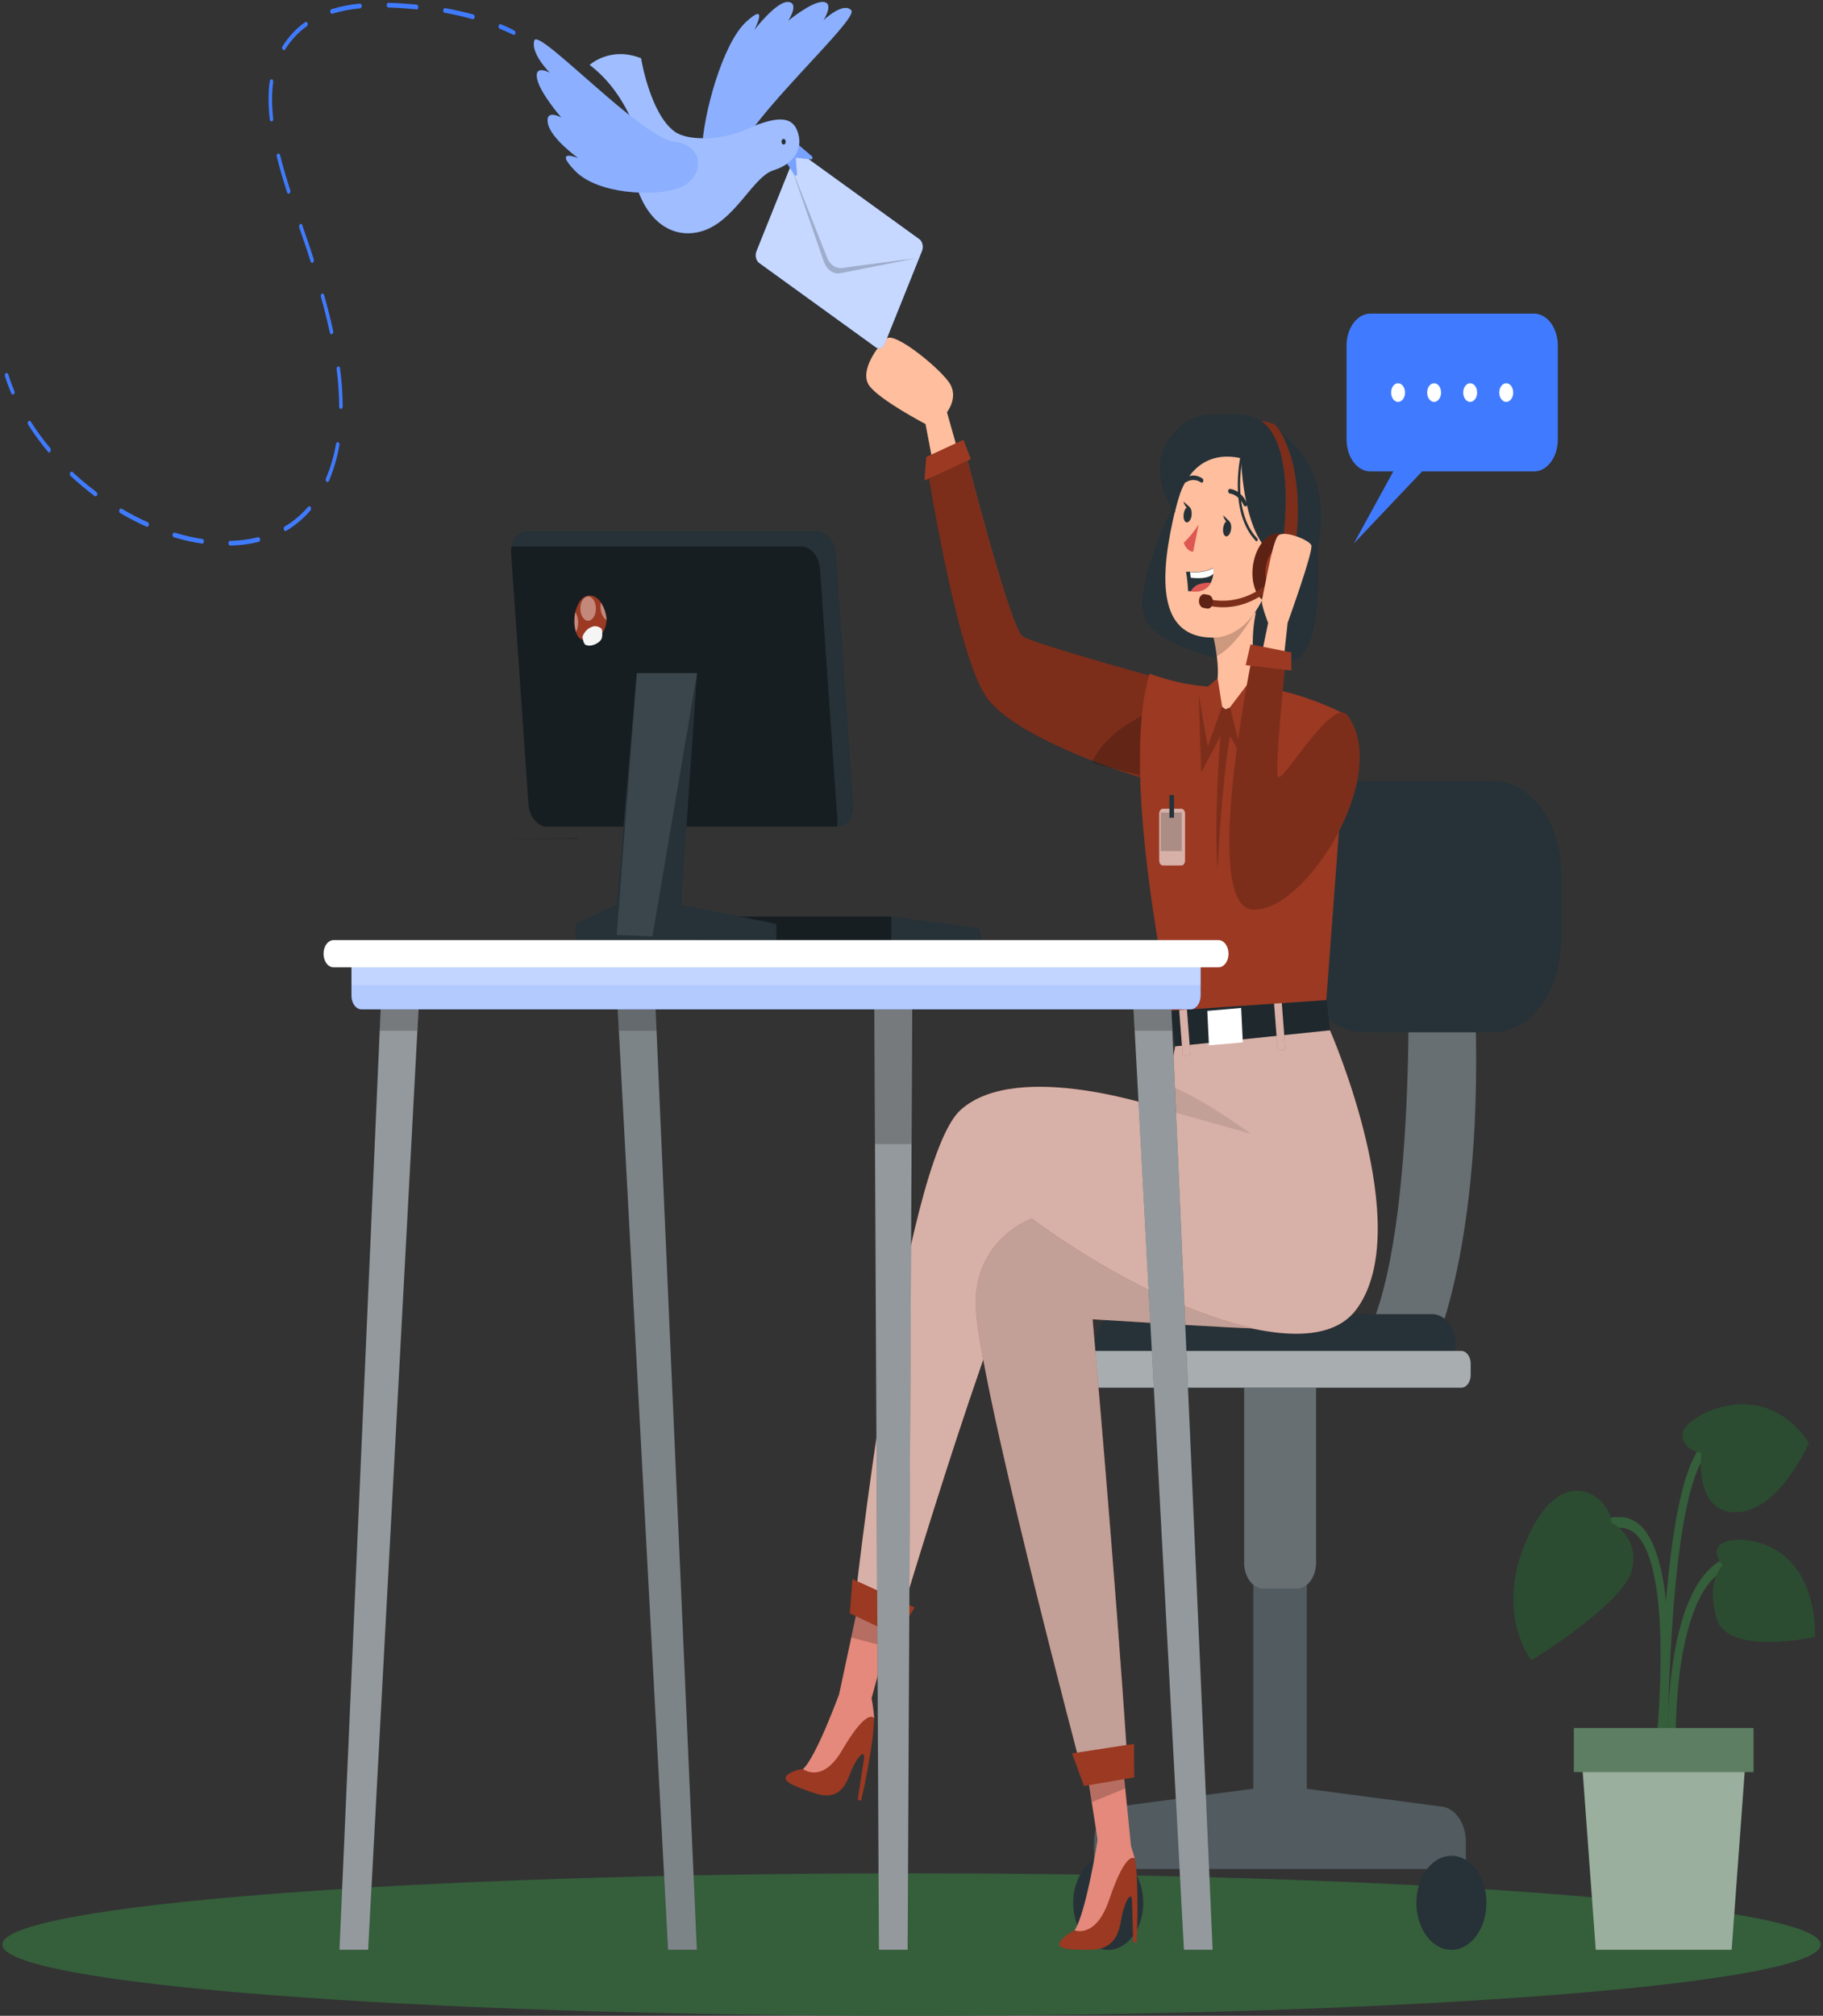 <svg width="692" height="765" viewBox="0 0 692 765" fill="none" xmlns="http://www.w3.org/2000/svg">
<rect x="0" y="0" width="692" height="765" fill="#333333" stroke="none"/>
<path d="M346 765C536.607 765 691.124 752.893 691.124 737.958C691.124 723.023 536.607 710.916 346 710.916C155.393 710.916 0.876 723.023 0.876 737.958C0.876 752.893 155.393 765 346 765Z" fill="#355E3B"/>
<path d="M631.601 662.66C631.868 660.271 638.098 602.532 625.62 582.609C624.378 580.51 622.805 578.806 621.014 577.62C619.223 576.435 617.258 575.797 615.261 575.753C590.056 574.965 586.62 602.031 586.585 602.389L589.557 603.01C589.664 602.031 592.655 579.121 615.189 579.79C616.759 579.82 618.305 580.32 619.712 581.254C621.119 582.188 622.353 583.533 623.324 585.189C634.93 603.751 628.664 661.466 628.664 662.063L631.601 662.66Z" fill="#355E3B"/>
<path d="M633.114 660.033L636.122 659.889C636.122 659.364 635.125 606.737 654.438 595.867C673.378 585.237 681.904 607.119 682.242 608.051L684.93 606.235C684.841 605.972 674.837 579.957 653.281 592.165C632.064 604.085 633.061 657.739 633.114 660.033Z" fill="#355E3B"/>
<path d="M633.025 664.165C633.025 663.329 633.221 580.101 645.307 555.758C656.913 532.371 675.567 543.384 676.439 543.814L677.667 540.135C677.454 540.015 655.845 527.211 642.797 553.465C630.213 578.811 630.035 660.63 630.035 664.118L633.025 664.165Z" fill="#355E3B"/>
<path d="M611.647 577.76C611.647 577.76 622.648 583.206 619.372 596.035C616.097 608.863 581.334 630.028 581.334 630.028C581.334 630.028 566.756 612.112 580.141 582.968C593.527 553.823 611.345 568.563 611.647 577.76Z" fill="#355E3B"/>
<path d="M645.841 551.363C645.841 551.363 638.045 550.24 638.721 543.862C639.397 537.483 669.088 521.048 686.621 547.612C686.621 547.612 675.389 573.508 659.155 573.89C642.922 574.272 645.841 551.363 645.841 551.363Z" fill="#355E3B"/>
<path d="M653.94 594.052C653.94 594.052 648.6 588.223 654.367 585.38C660.134 582.538 688.721 583.326 689.006 621.213C689.006 621.213 655.773 628.643 651.626 614.19C647.479 599.737 653.94 594.052 653.94 594.052Z" fill="#355E3B"/>
<path opacity="0.2" d="M611.647 577.76C611.647 577.76 622.648 583.206 619.372 596.035C616.097 608.863 581.334 630.028 581.334 630.028C581.334 630.028 566.756 612.112 580.141 582.968C593.527 553.823 611.345 568.563 611.647 577.76Z" fill="#070707"/>
<path opacity="0.2" d="M645.841 551.363C645.841 551.363 638.045 550.24 638.721 543.862C639.397 537.483 669.088 521.048 686.621 547.612C686.621 547.612 675.389 573.508 659.155 573.89C642.922 574.272 645.841 551.363 645.841 551.363Z" fill="#070707"/>
<path opacity="0.2" d="M653.94 594.052C653.94 594.052 648.6 588.223 654.367 585.38C660.134 582.538 688.721 583.326 689.006 621.213C689.006 621.213 655.773 628.643 651.626 614.19C647.479 599.737 653.94 594.052 653.94 594.052Z" fill="#070707"/>
<path d="M605.738 739.941H657.322L662.876 664.166H600.184L605.738 739.941Z" fill="#355E3B"/>
<path opacity="0.5" d="M605.738 739.941H657.322L662.876 664.166H600.184L605.738 739.941Z" fill="white"/>
<path d="M597.425 672.503H665.635V655.781H597.425V672.503Z" fill="#355E3B"/>
<path opacity="0.2" d="M597.425 672.503H665.635V655.781H597.425V672.503Z" fill="white"/>
<path d="M547.354 685.617L496.072 678.857V582.107H475.744V678.809L424.32 685.617C421.854 685.943 419.566 687.488 417.902 689.952C416.237 692.416 415.315 695.622 415.313 698.947V709.291H556.432V698.947C556.433 695.605 555.502 692.384 553.821 689.917C552.141 687.449 549.834 685.916 547.354 685.617Z" fill="#263238"/>
<path opacity="0.2" d="M547.354 685.617L496.072 678.857V582.107H475.744V678.809L424.32 685.617C421.854 685.943 419.566 687.488 417.902 689.952C416.237 692.416 415.315 695.622 415.313 698.947V709.291H556.432V698.947C556.433 695.605 555.502 692.384 553.821 689.917C552.141 687.449 549.834 685.916 547.354 685.617Z" fill="white"/>
<path d="M420.671 739.965C428.015 739.965 433.968 731.975 433.968 722.12C433.968 712.264 428.015 704.275 420.671 704.275C413.327 704.275 407.374 712.264 407.374 722.12C407.374 731.975 413.327 739.965 420.671 739.965Z" fill="#263238"/>
<path d="M550.949 739.965C558.293 739.965 564.246 731.975 564.246 722.12C564.246 712.264 558.293 704.275 550.949 704.275C543.606 704.275 537.653 712.264 537.653 722.12C537.653 731.975 543.606 739.965 550.949 739.965Z" fill="#263238"/>
<path d="M472.255 516.748H499.578V593.025C499.578 595.642 498.804 598.151 497.425 600.001C496.047 601.851 494.177 602.891 492.227 602.891H479.607C477.657 602.891 475.787 601.851 474.409 600.001C473.03 598.151 472.255 595.642 472.255 593.025V516.748Z" fill="#263238"/>
<path opacity="0.3" d="M472.255 516.748H499.578V593.025C499.578 595.642 498.804 598.151 497.425 600.001C496.047 601.851 494.177 602.891 492.227 602.891H479.607C477.657 602.891 475.787 601.851 474.409 600.001C473.03 598.151 472.255 595.642 472.255 593.025V516.748Z" fill="white"/>
<path d="M534.502 365.556C534.502 365.556 538.382 494.555 511.611 516.748H542.174C542.174 516.748 565.848 472.817 559.155 365.556H534.502Z" fill="#263238"/>
<path opacity="0.3" d="M534.502 365.556C534.502 365.556 538.382 494.555 511.611 516.748H542.174C542.174 516.748 565.848 472.817 559.155 365.556H534.502Z" fill="white"/>
<path d="M552.569 526.638H415.651V510.656C415.651 507.488 416.589 504.45 418.258 502.21C419.927 499.97 422.191 498.712 424.551 498.712H543.669C546.029 498.712 548.293 499.97 549.962 502.21C551.631 504.45 552.569 507.488 552.569 510.656V526.638Z" fill="#263238"/>
<path d="M413.515 526.638H554.687C556.663 526.638 558.265 524.488 558.265 521.836V517.488C558.265 514.836 556.663 512.687 554.687 512.687H413.515C411.539 512.687 409.938 514.836 409.938 517.488V521.836C409.938 524.488 411.539 526.638 413.515 526.638Z" fill="#263238"/>
<path opacity="0.6" d="M413.515 526.638H554.687C556.663 526.638 558.265 524.488 558.265 521.836V517.488C558.265 514.836 556.663 512.687 554.687 512.687H413.515C411.539 512.687 409.938 514.836 409.938 517.488V521.836C409.938 524.488 411.539 526.638 413.515 526.638Z" fill="white"/>
<path d="M566.649 296.398H517.699C503.366 296.398 491.746 311.992 491.746 331.228V356.932C491.746 376.168 503.366 391.762 517.699 391.762H566.649C580.982 391.762 592.601 376.168 592.601 356.932V331.228C592.601 311.992 580.982 296.398 566.649 296.398Z" fill="#263238"/>
<path d="M369.229 191.001L359.457 156.434C359.457 156.434 363.657 151.226 360.774 145.946C357.89 140.667 339.877 125.832 336.601 128.436C333.326 131.04 326.01 140.882 329.962 146.353C333.914 151.823 351.322 160.925 351.322 160.925L359.973 206.313L369.229 191.001Z" fill="#FFBE9D"/>
<path d="M437.456 256.719C437.456 256.719 392.956 244.464 388.204 241.525C383.451 238.587 365.58 168.282 365.58 168.282L351.856 176.882C351.856 176.882 362.892 247.45 374.177 264.22C385.462 280.99 433.629 295.275 433.629 295.275L437.456 256.719Z" fill="#9B3922"/>
<path opacity="0.2" d="M433.522 295.203L432.704 294.941C430.283 294.2 422.682 291.811 413.658 288.252C399.008 282.542 380.532 273.919 374.088 264.244C362.821 247.522 351.767 176.882 351.767 176.882L365.473 168.282C365.473 168.282 383.362 238.611 388.204 241.525C393.045 244.44 437.456 256.719 437.456 256.719L433.522 295.203Z" fill="black"/>
<path d="M365.704 166.897L368.535 174.231L350.913 182.377L351.589 173.419L365.704 166.897Z" fill="#9B3922"/>
<path opacity="0.2" d="M433.861 294.224C431.404 293.746 423.697 292.146 414.477 289.446C419.728 277.263 435.107 271.004 435.107 271.004L433.861 294.224Z" fill="black"/>
<path d="M500.112 208.033C500.112 208.033 502.729 241.072 493.615 249.194C484.502 257.316 439.628 247.808 434.537 234.502C429.446 221.196 448.599 185.124 448.599 185.124L500.112 208.033Z" fill="#263238"/>
<path d="M318.57 642.761L330.282 646.559L336.21 624.868L341.585 605.136L328.253 597.516L323.127 621.452L318.57 642.761Z" fill="#E4897B"/>
<path opacity="0.2" d="M323.127 621.452L336.21 624.868L341.586 605.136L328.253 597.516L323.127 621.452Z" fill="black"/>
<path d="M324.302 610.01L340.535 618.108C340.535 618.108 383.843 472.792 392.743 472.386C401.643 471.98 492.262 527.784 514.975 496.777C537.688 465.769 504.847 390.997 504.847 390.997C504.847 390.997 450.219 380.534 446.107 397.089C445.095 401.969 444.322 406.932 443.793 411.948C443.17 417.012 442.743 421.264 442.743 421.264C441.052 420.691 386.21 401.7 364.601 421.264C342.618 441.164 324.302 610.01 324.302 610.01Z" fill="#9B3922"/>
<path opacity="0.6" d="M324.302 610.01L340.535 618.108C340.535 618.108 383.843 472.792 392.743 472.386C401.643 471.98 492.262 527.784 514.975 496.777C537.688 465.769 504.847 390.997 504.847 390.997C504.847 390.997 450.219 380.534 446.107 397.089C445.095 401.969 444.322 406.932 443.793 411.948C443.17 417.012 442.743 421.264 442.743 421.264C441.052 420.691 386.21 401.7 364.601 421.264C342.618 441.164 324.302 610.01 324.302 610.01Z" fill="white"/>
<path d="M417.68 704.752L429.339 700.763L427.097 678.284L425.014 657.691L410.596 659.435L414.334 683.443L417.68 704.752Z" fill="#E4897B"/>
<path opacity="0.2" d="M414.423 683.922L427.168 678.714L425.05 657.907L410.614 659.555L414.423 683.922Z" fill="black"/>
<path d="M347.246 610.034L323.59 599.26L322.575 612.255L340.517 620.76L347.246 610.034Z" fill="#9B3922"/>
<path d="M475.744 504.135C475.744 504.135 472.042 504.254 414.743 500.671C414.743 500.671 423.305 596.799 427.987 668.776L410.845 672.694C410.845 672.694 369.905 518.587 370.35 494.101C370.795 469.615 391.71 462.449 391.71 462.449C391.71 462.449 432.526 494.101 475.744 504.135Z" fill="#9B3922"/>
<path opacity="0.6" d="M475.744 504.135C475.744 504.135 472.042 504.254 414.743 500.671C414.743 500.671 423.305 596.799 427.987 668.776L410.845 672.694C410.845 672.694 369.905 518.587 370.35 494.101C370.795 469.615 391.71 462.449 391.71 462.449C391.71 462.449 432.526 494.101 475.744 504.135Z" fill="white"/>
<path opacity="0.1" d="M475.744 504.135C475.744 504.135 472.042 504.254 414.743 500.671C414.743 500.671 423.305 596.799 427.987 668.776L410.845 672.694C410.845 672.694 369.905 518.587 370.35 494.101C370.795 469.615 391.71 462.449 391.71 462.449C391.71 462.449 432.526 494.101 475.744 504.135Z" fill="black"/>
<path d="M430.479 661.8L406.929 665.408L411.486 677.782L430.55 674.509L430.479 661.8Z" fill="#9B3922"/>
<path opacity="0.1" d="M442.743 421.265L474.694 430.199C474.694 430.199 457.036 417.108 443.793 411.948C443.17 417.012 442.743 421.265 442.743 421.265Z" fill="black"/>
<path d="M503.53 379.603L504.847 390.998L446.107 397.089L444.558 383.592L503.53 379.603Z" fill="#263238"/>
<path opacity="0.2" d="M503.53 379.603L504.847 390.998L446.107 397.089L444.558 383.592L503.53 379.603Z" fill="black"/>
<path d="M485.003 398.694L487.907 398.293L486.387 378.451L483.483 378.851L485.003 398.694Z" fill="#9B3922"/>
<path d="M458.908 396.712L471.768 395.602L471.141 382.514L458.28 383.624L458.908 396.712Z" fill="white"/>
<path d="M448.963 400.779L451.867 400.378L450.347 380.536L447.443 380.936L448.963 400.779Z" fill="#9B3922"/>
<path opacity="0.6" d="M485.003 398.694L487.907 398.293L486.387 378.451L483.483 378.851L485.003 398.694Z" fill="white"/>
<path opacity="0.6" d="M448.963 400.779L451.867 400.378L450.347 380.536L447.443 380.936L448.963 400.779Z" fill="white"/>
<path d="M436.388 255.644C447.39 259.723 458.809 261.408 470.208 260.636C489.076 259.346 511.54 271.554 511.54 271.554L503.459 379.531L444.47 383.52C444.47 383.52 424.729 293.436 436.388 255.644Z" fill="#9B3922"/>
<path d="M445.876 194.656C445.876 194.656 449.187 142.244 481.832 161.211C522.772 185.1 490.233 248.979 470.208 235.888C450.183 222.797 445.876 194.656 445.876 194.656Z" fill="#263238"/>
<path opacity="0.2" d="M455.025 263.575L455.968 293.197L463.284 279.27C463.284 279.27 460.668 312.021 462.198 329.866C462.198 329.866 463.604 297.879 466.915 279.27L474.694 293.197L485.855 263.766C485.855 263.766 467.788 255.047 455.025 263.575Z" fill="black"/>
<path d="M465.135 269.165L482.028 262.763C471.615 253.207 476.866 231.707 476.866 231.707L460.134 239.59C460.903 242.712 461.498 245.906 461.914 249.146C463.694 263.145 458.959 264.268 458.959 264.268L465.135 269.165Z" fill="#FFBE9D"/>
<path opacity="0.2" d="M460.134 239.471C460.903 242.592 461.498 245.786 461.914 249.027C469.924 244.703 476.848 231.54 476.848 231.54L460.134 239.471Z" fill="black"/>
<path d="M471.063 172.296C456.235 167.9 449.703 177.074 445.253 197.284C439.681 222.486 440.909 241.932 460.329 241.979C486.709 242.027 495.662 179.606 471.063 172.296Z" fill="#FFBE9D"/>
<path d="M455.007 199.027C453.338 201.645 451.437 203.979 449.347 205.979C449.645 206.935 450.137 207.762 450.765 208.365C451.394 208.968 452.136 209.325 452.907 209.395L455.007 199.027Z" fill="#DE5753"/>
<path d="M464.352 200.078C464.049 201.703 464.459 203.256 465.278 203.518C466.096 203.781 466.969 202.682 467.271 201.13C467.574 199.577 467.164 197.976 466.346 197.69C465.527 197.403 464.655 198.454 464.352 200.078Z" fill="#263238"/>
<path d="M466.666 197.809L464.299 195.563C464.299 195.563 465.064 198.979 466.666 197.809Z" fill="#263238"/>
<path d="M449.364 194.775C449.062 196.399 449.471 197.952 450.29 198.215C451.109 198.478 452.07 197.379 452.284 195.826C452.497 194.273 452.177 192.673 451.358 192.386C450.539 192.1 449.667 193.151 449.364 194.775Z" fill="#263238"/>
<path d="M451.678 192.506L449.24 190.332C449.24 190.332 450.076 193.652 451.678 192.506Z" fill="#263238"/>
<path d="M472.7 192.171C472.581 192.174 472.463 192.133 472.36 192.054C472.256 191.974 472.171 191.857 472.113 191.717C471.527 190.489 470.742 189.452 469.818 188.683C468.894 187.914 467.854 187.433 466.773 187.274C466.603 187.244 466.448 187.129 466.339 186.952C466.23 186.774 466.175 186.548 466.185 186.319C466.203 186.088 466.288 185.876 466.421 185.729C466.555 185.581 466.726 185.51 466.898 185.53C468.209 185.7 469.474 186.277 470.592 187.213C471.71 188.15 472.651 189.422 473.341 190.929C473.381 191.031 473.405 191.142 473.412 191.256C473.419 191.371 473.409 191.486 473.383 191.595C473.356 191.704 473.313 191.805 473.257 191.891C473.201 191.978 473.133 192.049 473.056 192.1C472.943 192.159 472.821 192.184 472.7 192.171Z" fill="#263238"/>
<path d="M456.128 183.165C456.008 183.162 455.89 183.113 455.79 183.022C454.915 182.458 453.957 182.166 452.987 182.166C452.016 182.166 451.058 182.458 450.183 183.022C450.106 183.064 450.024 183.085 449.94 183.084C449.857 183.083 449.775 183.06 449.699 183.015C449.622 182.97 449.554 182.906 449.496 182.825C449.439 182.744 449.394 182.649 449.364 182.544C449.333 182.439 449.317 182.327 449.317 182.213C449.318 182.1 449.335 181.988 449.368 181.883C449.401 181.779 449.45 181.684 449.51 181.605C449.57 181.526 449.642 181.463 449.72 181.421C450.784 180.757 451.946 180.429 453.119 180.462C454.292 180.495 455.443 180.889 456.484 181.613C456.556 181.673 456.618 181.752 456.667 181.846C456.715 181.939 456.75 182.044 456.768 182.155C456.786 182.266 456.788 182.381 456.773 182.493C456.758 182.605 456.726 182.711 456.68 182.807C456.617 182.922 456.533 183.015 456.437 183.078C456.341 183.14 456.235 183.17 456.128 183.165Z" fill="#263238"/>
<path d="M481.725 210.613C481.725 210.613 477.489 192.219 480.621 179.916C480.621 179.916 453.921 155.096 445.876 194.656C445.876 194.656 448.848 158.297 474.463 165.081C500.077 171.866 491.693 221.817 476.082 232.806C476.082 232.806 484.324 222.104 481.725 210.613Z" fill="#263238"/>
<path d="M478.61 214.221C479.131 211.961 480.299 210.07 481.857 208.964C483.415 207.858 485.237 207.626 486.922 208.32C491.408 210.351 491.497 223.657 479.589 223.298C477.862 223.131 477.293 220.718 478.61 214.221Z" fill="#E4897B"/>
<path d="M450.219 216.944C450.615 219.383 450.877 221.858 451.002 224.349H451.963C456.395 224.851 458.567 223.107 459.635 221.053C460.146 220.032 460.463 218.859 460.561 217.637C460.636 216.947 460.636 216.247 460.561 215.558C457.704 216.879 454.668 217.36 451.661 216.968C450.806 217.039 450.219 216.944 450.219 216.944Z" fill="#263238"/>
<path d="M451.732 217.087L451.999 219.261C456.164 219.715 459.119 219.261 460.561 217.756C460.636 217.067 460.636 216.367 460.561 215.678C457.726 216.985 454.716 217.465 451.732 217.087Z" fill="white"/>
<path d="M451.963 224.469C456.395 224.971 458.567 223.227 459.635 221.172C457.954 221.025 456.267 221.276 454.651 221.913C453.577 222.363 452.636 223.258 451.963 224.469Z" fill="#DE5753"/>
<path d="M471.116 173.896C471.116 173.896 471.686 208.368 487.136 212.525C502.587 216.681 485.712 168.187 485.712 168.187C485.712 168.187 462.75 148.073 447.442 162.263C432.134 176.452 445.911 194.656 445.911 194.656C445.911 194.656 449.098 169.047 471.116 173.896Z" fill="#263238"/>
<path d="M477.008 205.453C476.903 205.452 476.803 205.401 476.723 205.31C465.758 193.748 471.17 171.627 471.223 171.412C471.263 171.262 471.345 171.139 471.451 171.068C471.557 170.997 471.679 170.983 471.793 171.03C471.904 171.084 471.994 171.194 472.044 171.338C472.094 171.481 472.1 171.645 472.06 171.794C472.06 172.009 466.809 193.294 477.275 204.378C477.318 204.432 477.351 204.497 477.375 204.569C477.398 204.641 477.41 204.718 477.41 204.796C477.41 204.875 477.398 204.952 477.375 205.024C477.351 205.096 477.318 205.161 477.275 205.214C477.246 205.277 477.207 205.331 477.161 205.372C477.114 205.413 477.063 205.441 477.008 205.453Z" fill="#263238"/>
<path d="M491.604 219.595C489.646 226.619 484.608 230.56 480.354 228.434C476.1 226.308 474.249 218.879 476.207 211.856C478.165 204.832 483.202 200.891 487.456 203.041C491.711 205.191 493.562 212.596 491.604 219.595Z" fill="#9B3922"/>
<path opacity="0.4" d="M491.604 219.595C489.646 226.619 484.608 230.56 480.354 228.434C476.1 226.308 474.249 218.879 476.207 211.856C478.165 204.832 483.202 200.891 487.456 203.041C491.711 205.191 493.562 212.596 491.604 219.595Z" fill="black"/>
<path d="M486.62 208.105C486.62 208.105 493.01 169.716 478.681 159.659C480.313 159.945 481.93 160.368 483.523 160.925C485.303 161.641 496.819 177.217 491.034 211.712L486.62 208.105Z" fill="#9B3922"/>
<path opacity="0.2" d="M486.62 208.105C486.62 208.105 493.01 169.716 478.681 159.659C480.313 159.945 481.93 160.368 483.523 160.925C485.303 161.641 496.819 177.217 491.034 211.712L486.62 208.105Z" fill="black"/>
<path d="M459.92 230.083L458.852 229.868L459.137 227.479C466.998 229.101 475.03 226.816 481.725 221.053L482.775 222.964C476.043 228.951 467.928 231.478 459.92 230.083Z" fill="#9B3922"/>
<g opacity="0.2">
<path d="M459.92 230.083L458.852 229.868L459.137 227.479C466.998 229.101 475.03 226.816 481.725 221.053L482.775 222.964C476.043 228.951 467.928 231.478 459.92 230.083Z" fill="black"/>
</g>
<path d="M490.999 218.64C489.717 223.274 486.371 225.807 483.576 224.469C480.782 223.131 479.536 218.162 480.835 213.528C482.134 208.893 485.463 206.361 488.258 207.699C491.052 209.037 492.298 214.006 490.999 218.64Z" fill="#9B3922"/>
<path d="M458.247 230.943L456.805 230.68C456.553 230.636 456.31 230.525 456.091 230.355C455.871 230.184 455.679 229.957 455.525 229.686C455.371 229.415 455.258 229.106 455.194 228.776C455.13 228.446 455.114 228.103 455.15 227.766C455.18 227.426 455.261 227.097 455.387 226.8C455.513 226.502 455.683 226.241 455.885 226.032C456.087 225.823 456.318 225.67 456.565 225.582C456.811 225.494 457.068 225.473 457.321 225.52L458.745 225.783C459.253 225.878 459.712 226.237 460.025 226.781C460.338 227.326 460.479 228.014 460.418 228.697C460.347 229.379 460.08 229.995 459.674 230.415C459.268 230.835 458.756 231.024 458.247 230.943Z" fill="#9B3922"/>
<path opacity="0.4" d="M458.247 230.943L456.805 230.68C456.553 230.636 456.31 230.525 456.091 230.355C455.871 230.184 455.679 229.957 455.525 229.686C455.371 229.415 455.258 229.106 455.194 228.776C455.13 228.446 455.114 228.103 455.15 227.766C455.18 227.426 455.261 227.097 455.387 226.8C455.513 226.502 455.683 226.241 455.885 226.032C456.087 225.823 456.318 225.67 456.565 225.582C456.811 225.494 457.068 225.473 457.321 225.52L458.745 225.783C459.253 225.878 459.712 226.237 460.025 226.781C460.338 227.326 460.479 228.014 460.418 228.697C460.347 229.379 460.08 229.995 459.674 230.415C459.268 230.835 458.756 231.024 458.247 230.943Z" fill="black"/>
<path d="M477.488 254.473L466.915 268.4L471.152 285.505L485.855 263.766L477.488 254.473Z" fill="#9B3922"/>
<path d="M462.198 257.388L463.907 268.114L458.443 283.283L455.025 263.575L462.198 257.388Z" fill="#9B3922"/>
<path d="M475.228 266.561L481.369 236.389C481.369 236.389 478.396 228.888 479.037 227.312C479.678 225.735 482.882 205.477 485.16 203.28C487.439 201.082 496.819 204.832 497.763 206.887C498.706 208.941 488.774 236.389 488.774 236.389L485.214 269.093L475.228 266.561Z" fill="#FFBE9D"/>
<path d="M511.54 271.554C528.45 294.774 494.576 347.377 475.157 345.131C455.737 342.886 475.655 247.522 475.655 247.522L488.115 250.269C488.115 250.269 483.754 291.549 485.125 294.774C486.495 297.999 505.933 263.838 511.54 271.554Z" fill="#9B3922"/>
<path opacity="0.2" d="M511.54 271.554C528.45 294.774 494.576 347.377 475.157 345.131C455.737 342.886 475.655 247.522 475.655 247.522L488.115 250.269C488.115 250.269 483.754 291.549 485.125 294.774C486.495 297.999 505.933 263.838 511.54 271.554Z" fill="black"/>
<path d="M474.694 244.535L472.86 252.419L490.18 254.473V247.593L474.694 244.535Z" fill="#9B3922"/>
<path opacity="0.6" d="M448.439 306.909H441.426C440.649 306.909 440.02 307.754 440.02 308.796V326.57C440.02 327.612 440.649 328.457 441.426 328.457H448.439C449.216 328.457 449.845 327.612 449.845 326.57V308.796C449.845 307.754 449.216 306.909 448.439 306.909Z" fill="white"/>
<path opacity="0.2" d="M448.581 308.342H440.607V322.986H448.581V308.342Z" fill="black"/>
<path d="M445.662 301.725H443.9V310.349H445.662V301.725Z" fill="#263238"/>
<path d="M299.204 673.291C300.979 672.183 302.892 671.526 304.846 671.356C304.846 671.356 311.61 666.029 318.303 645.27H325.832C327.109 645.282 328.352 645.823 329.391 646.819C330.429 647.816 331.213 649.218 331.635 650.836C331.761 651.279 331.833 651.747 331.849 652.221C331.76 654.663 331.564 657.096 331.261 659.507C330.16 667.583 328.692 675.561 326.865 683.396L325.583 682.966L327.897 667.868C328.681 662.756 324.658 667.701 322.807 672.861C320.955 678.021 318.089 683.253 309.759 680.697C300.058 677.495 296.16 675.632 299.204 673.291Z" fill="#9B3922"/>
<path d="M319.674 639.847C319.674 639.847 310.258 666.268 304.846 671.356C304.846 671.356 312.109 677.161 319.674 664.189C329.446 647.467 331.849 652.126 331.849 652.126C331.644 649.24 331.245 646.386 330.656 643.597C329.197 638.246 319.674 639.847 319.674 639.847Z" fill="#E4897B"/>
<path d="M402.835 736.238C404.373 734.611 406.115 733.365 407.98 732.559C407.98 732.559 413.604 725.225 416.435 702.937L423.75 700.548C424.992 700.164 426.292 700.302 427.473 700.943C428.654 701.584 429.66 702.697 430.354 704.131C430.554 704.529 430.71 704.964 430.817 705.421C431.173 707.787 431.417 710.181 431.547 712.588C431.889 720.753 431.859 728.938 431.458 737.098H430.141L429.731 721.714C429.571 716.482 426.563 722.574 425.655 728.187C424.747 733.801 422.914 739.75 414.37 739.917C404.42 740.06 400.29 739.487 402.835 736.238Z" fill="#9B3922"/>
<path d="M416.808 697.228C416.808 697.228 412.341 725.894 407.908 732.559C407.908 732.559 415.99 735.904 421.045 720.925C427.595 701.576 430.746 705.35 430.746 705.35C430.042 702.612 429.154 699.965 428.094 697.443C425.78 692.665 416.808 697.228 416.808 697.228Z" fill="#E4897B"/>
<path d="M582.313 119.024H520.173C515.189 119.024 511.148 124.446 511.148 131.135V166.801C511.148 173.49 515.189 178.913 520.173 178.913H582.313C587.297 178.913 591.337 173.49 591.337 166.801V131.135C591.337 124.446 587.297 119.024 582.313 119.024Z" fill="#407BFF"/>
<path d="M532.633 172.081L513.907 206.242L544.114 174.374L532.633 172.081Z" fill="#407BFF"/>
<path d="M533.327 148.956C533.331 149.658 533.179 150.345 532.891 150.93C532.602 151.515 532.191 151.971 531.709 152.242C531.227 152.513 530.696 152.585 530.183 152.449C529.671 152.313 529.199 151.976 528.83 151.48C528.46 150.984 528.209 150.352 528.108 149.664C528.007 148.976 528.061 148.263 528.262 147.616C528.464 146.969 528.804 146.417 529.24 146.031C529.676 145.644 530.188 145.44 530.71 145.445C531.404 145.445 532.07 145.815 532.561 146.473C533.051 147.132 533.327 148.025 533.327 148.956Z" fill="white"/>
<path d="M547.015 148.956C547.019 149.658 546.867 150.345 546.579 150.93C546.291 151.515 545.879 151.971 545.397 152.242C544.915 152.513 544.384 152.585 543.871 152.449C543.359 152.313 542.888 151.976 542.518 151.48C542.149 150.984 541.897 150.352 541.796 149.664C541.695 148.976 541.749 148.263 541.951 147.616C542.152 146.969 542.493 146.417 542.928 146.031C543.364 145.644 543.876 145.44 544.399 145.445C545.093 145.445 545.758 145.815 546.249 146.473C546.74 147.132 547.015 148.025 547.015 148.956Z" fill="white"/>
<path d="M560.703 148.956C560.707 149.658 560.555 150.345 560.267 150.93C559.979 151.515 559.568 151.971 559.085 152.242C558.603 152.513 558.072 152.585 557.559 152.449C557.047 152.313 556.576 151.976 556.206 151.48C555.837 150.984 555.586 150.352 555.484 149.664C555.383 148.976 555.437 148.263 555.639 147.616C555.84 146.969 556.181 146.417 556.617 146.031C557.053 145.644 557.564 145.44 558.087 145.445C558.781 145.445 559.446 145.815 559.937 146.473C560.428 147.132 560.703 148.025 560.703 148.956Z" fill="white"/>
<path d="M574.392 148.956C574.395 149.658 574.243 150.345 573.955 150.93C573.667 151.515 573.256 151.971 572.774 152.242C572.292 152.513 571.76 152.585 571.248 152.449C570.735 152.313 570.264 151.976 569.895 151.48C569.525 150.984 569.274 150.352 569.173 149.664C569.072 148.976 569.125 148.263 569.327 147.616C569.528 146.969 569.869 146.417 570.305 146.031C570.741 145.644 571.253 145.44 571.775 145.445C572.469 145.445 573.135 145.815 573.625 146.473C574.116 147.132 574.392 148.025 574.392 148.956Z" fill="white"/>
<path d="M348.979 90.782L304.646 58.732C303.451 57.869 301.962 58.468 301.318 60.071L287.17 95.32C286.527 96.923 286.974 98.922 288.168 99.786L332.501 131.836C333.696 132.699 335.185 132.1 335.829 130.497L349.977 95.248C350.62 93.645 350.173 91.646 348.979 90.782Z" fill="#407BFF"/>
<path opacity="0.7" d="M348.979 90.782L304.646 58.732C303.451 57.869 301.962 58.468 301.318 60.071L287.17 95.32C286.527 96.923 286.974 98.922 288.168 99.786L332.501 131.836C333.696 132.699 335.185 132.1 335.829 130.497L349.977 95.248C350.62 93.645 350.173 91.646 348.979 90.782Z" fill="white"/>
<path opacity="0.2" d="M300.165 62.981L313.96 97.739C314.49 99.063 315.3 100.147 316.288 100.853C317.277 101.558 318.399 101.855 319.514 101.705L348.367 97.882L318.997 103.687C317.714 103.942 316.403 103.633 315.261 102.807C314.119 101.98 313.207 100.68 312.661 99.101L300.165 62.981Z" fill="black"/>
<path d="M266.505 56.555C266.986 43.273 274.319 16.493 283.237 8.299C292.155 0.106 286.281 11.453 286.281 11.453C286.281 11.453 294.736 0.416 299.186 0.751C303.636 1.085 299.186 7.917 299.186 7.917C299.186 7.917 308.353 0.345 312.572 0.751C316.79 1.157 312.572 7.702 312.572 7.702C312.572 7.702 320.083 0.536 323.127 3.904C326.171 7.272 284.163 44.515 279.481 59.66C274.8 74.806 266.025 69.956 266.505 56.555Z" fill="#407BFF"/>
<path opacity="0.4" d="M266.505 56.555C266.986 43.273 274.319 16.493 283.237 8.299C292.155 0.106 286.281 11.453 286.281 11.453C286.281 11.453 294.736 0.416 299.186 0.751C303.636 1.085 299.186 7.917 299.186 7.917C299.186 7.917 308.353 0.345 312.572 0.751C316.79 1.157 312.572 7.702 312.572 7.702C312.572 7.702 320.083 0.536 323.127 3.904C326.171 7.272 284.163 44.515 279.481 59.66C274.8 74.806 266.025 69.956 266.505 56.555Z" fill="white"/>
<path d="M302.604 54.548L308.211 59.326C308.299 59.4 308.367 59.511 308.402 59.642C308.437 59.774 308.439 59.918 308.406 60.05C308.373 60.183 308.308 60.297 308.221 60.373C308.133 60.45 308.03 60.485 307.926 60.472L302.034 59.851L302.532 65.919C302.547 66.062 302.527 66.208 302.474 66.334C302.422 66.46 302.341 66.56 302.243 66.62C302.145 66.679 302.035 66.694 301.93 66.662C301.825 66.63 301.73 66.554 301.66 66.445L298.26 61.333L302.604 54.548Z" fill="#407BFF"/>
<path opacity="0.3" d="M302.604 54.548L308.211 59.326C308.299 59.4 308.367 59.511 308.402 59.642C308.437 59.774 308.439 59.918 308.406 60.05C308.373 60.183 308.308 60.297 308.221 60.373C308.133 60.45 308.03 60.485 307.926 60.472L302.034 59.851L302.532 65.919C302.547 66.062 302.527 66.208 302.474 66.334C302.422 66.46 302.341 66.56 302.243 66.62C302.145 66.679 302.035 66.694 301.93 66.662C301.825 66.63 301.73 66.554 301.66 66.445L298.26 61.333L302.604 54.548Z" fill="white"/>
<path d="M223.839 24.639C223.839 24.639 231.599 17.473 243.33 22.107C243.33 22.107 246.694 42.914 255.932 49.842C261.005 53.64 273.412 53.306 283.237 49.054C294.896 43.989 300.592 43.989 302.71 49.842C304.829 55.695 302.479 61.786 293.561 64.629C284.643 67.472 277.541 88.255 261.397 88.518C245.252 88.781 236.672 67.018 240.749 47.907C236.889 38.137 231.02 30.061 223.839 24.639Z" fill="#407BFF"/>
<path opacity="0.5" d="M223.839 24.639C223.839 24.639 231.599 17.473 243.33 22.107C243.33 22.107 246.694 42.914 255.932 49.842C261.005 53.64 273.412 53.306 283.237 49.054C294.896 43.989 300.592 43.989 302.71 49.842C304.829 55.695 302.479 61.786 293.561 64.629C284.643 67.472 277.541 88.255 261.397 88.518C245.252 88.781 236.672 67.018 240.749 47.907C236.889 38.137 231.02 30.061 223.839 24.639Z" fill="white"/>
<path d="M298.26 53.784C298.26 53.996 298.213 54.204 298.125 54.381C298.037 54.558 297.912 54.696 297.766 54.777C297.62 54.858 297.459 54.88 297.303 54.838C297.148 54.797 297.005 54.694 296.893 54.544C296.781 54.394 296.705 54.202 296.674 53.993C296.643 53.785 296.659 53.569 296.719 53.372C296.78 53.176 296.883 53.008 297.014 52.89C297.146 52.772 297.301 52.709 297.459 52.709C297.672 52.709 297.876 52.822 298.026 53.024C298.176 53.225 298.26 53.499 298.26 53.784Z" fill="#263238"/>
<path d="M257.641 71.27C248.082 74.758 226.829 73.659 218.285 64.82C209.741 55.981 219.567 60.042 219.567 60.042C219.567 60.042 209.154 52.661 207.997 46.88C206.84 41.099 213.123 44.634 213.123 44.634C213.123 44.634 204.935 35.294 203.867 29.799C202.799 24.305 208.78 27.649 208.78 27.649C208.78 27.649 201.322 20.292 202.835 15.347C204.348 10.402 243.668 52.541 255.825 53.855C267.983 55.169 267.324 67.735 257.641 71.27Z" fill="#407BFF"/>
<path opacity="0.4" d="M257.641 71.27C248.082 74.758 226.829 73.659 218.285 64.82C209.741 55.981 219.567 60.042 219.567 60.042C219.567 60.042 209.154 52.661 207.997 46.88C206.84 41.099 213.123 44.634 213.123 44.634C213.123 44.634 204.935 35.294 203.867 29.799C202.799 24.305 208.78 27.649 208.78 27.649C208.78 27.649 201.322 20.292 202.835 15.347C204.348 10.402 243.668 52.541 255.825 53.855C267.983 55.169 267.324 67.735 257.641 71.27Z" fill="white"/>
<path d="M194.985 13.149C194.915 13.172 194.841 13.172 194.771 13.149C193.116 12.361 191.425 11.62 189.716 10.927C189.547 10.856 189.406 10.698 189.323 10.488C189.239 10.278 189.221 10.033 189.271 9.804C189.324 9.578 189.442 9.388 189.598 9.276C189.755 9.165 189.938 9.14 190.108 9.207C191.888 9.9 193.543 10.664 195.216 11.596C195.365 11.664 195.491 11.802 195.571 11.985C195.651 12.167 195.679 12.382 195.651 12.59C195.623 12.798 195.541 12.985 195.419 13.119C195.296 13.252 195.142 13.322 194.985 13.316V13.149Z" fill="#407BFF"/>
<path d="M87.402 207.054C87.225 207.054 87.056 206.962 86.93 206.797C86.803 206.631 86.73 206.407 86.725 206.17C86.725 205.933 86.794 205.706 86.917 205.536C87.04 205.367 87.207 205.269 87.384 205.262C90.925 205.195 94.456 204.731 97.939 203.877C98.114 203.835 98.293 203.886 98.44 204.02C98.586 204.154 98.688 204.36 98.722 204.593C98.74 204.71 98.741 204.83 98.723 204.946C98.706 205.062 98.671 205.173 98.622 205.271C98.572 205.369 98.508 205.453 98.433 205.517C98.359 205.581 98.276 205.625 98.188 205.645C94.629 206.519 91.02 206.99 87.402 207.054ZM76.722 206.29C73.13 205.775 69.564 204.978 66.042 203.901C65.867 203.849 65.715 203.707 65.618 203.506C65.522 203.304 65.488 203.06 65.525 202.826C65.568 202.596 65.675 202.398 65.825 202.273C65.974 202.148 66.154 202.106 66.326 202.157C69.793 203.205 73.298 204.002 76.828 204.546C76.987 204.58 77.131 204.69 77.234 204.854C77.338 205.018 77.395 205.226 77.395 205.441C77.395 205.657 77.338 205.865 77.234 206.029C77.131 206.193 76.987 206.302 76.828 206.337L76.722 206.29ZM108.352 201.512C108.224 201.513 108.099 201.463 107.991 201.37C107.884 201.277 107.799 201.143 107.747 200.986C107.709 200.878 107.687 200.761 107.683 200.642C107.68 200.523 107.694 200.404 107.726 200.292C107.757 200.18 107.806 200.079 107.867 199.993C107.929 199.907 108.003 199.838 108.085 199.792C111.318 197.921 114.319 195.4 116.985 192.315C117.121 192.175 117.292 192.11 117.463 192.133C117.633 192.156 117.791 192.265 117.904 192.438C118.017 192.611 118.077 192.835 118.071 193.065C118.066 193.294 117.996 193.513 117.875 193.676C115.102 196.869 111.988 199.486 108.637 201.44C108.539 201.513 108.429 201.554 108.317 201.56L108.352 201.512ZM55.86 199.887C55.79 199.911 55.717 199.911 55.646 199.887C52.264 198.382 48.865 196.615 45.572 194.68C45.426 194.568 45.316 194.387 45.264 194.172C45.212 193.958 45.221 193.725 45.29 193.519C45.359 193.314 45.483 193.15 45.636 193.059C45.791 192.969 45.964 192.959 46.123 193.031C49.363 194.942 52.709 196.686 56.074 198.191C56.24 198.272 56.376 198.438 56.453 198.652C56.529 198.867 56.54 199.113 56.483 199.338C56.433 199.503 56.346 199.644 56.235 199.742C56.124 199.84 55.993 199.891 55.86 199.887ZM36.28 188.277C36.175 188.32 36.064 188.32 35.96 188.277C32.773 185.889 29.676 183.309 26.793 180.609C26.721 180.542 26.661 180.456 26.614 180.357C26.567 180.258 26.536 180.148 26.521 180.033C26.506 179.917 26.508 179.799 26.527 179.685C26.546 179.571 26.582 179.463 26.632 179.367C26.683 179.271 26.746 179.19 26.82 179.127C26.894 179.065 26.976 179.022 27.062 179.002C27.148 178.982 27.236 178.985 27.321 179.011C27.406 179.036 27.487 179.084 27.558 179.152C30.406 181.804 33.45 184.36 36.618 186.725C36.695 186.782 36.762 186.859 36.816 186.951C36.871 187.044 36.91 187.15 36.934 187.263C36.957 187.377 36.963 187.496 36.952 187.612C36.94 187.729 36.912 187.841 36.867 187.943C36.792 188.098 36.684 188.219 36.557 188.291C36.431 188.364 36.291 188.384 36.155 188.349L36.28 188.277ZM124.283 182.807C124.179 182.849 124.067 182.849 123.963 182.807C123.886 182.75 123.819 182.673 123.765 182.58C123.71 182.488 123.671 182.381 123.647 182.268C123.624 182.155 123.618 182.036 123.629 181.919C123.641 181.803 123.669 181.69 123.714 181.589C124.265 180.299 124.782 178.961 125.244 177.575C126.235 174.65 127.01 171.602 127.558 168.474C127.605 168.242 127.715 168.044 127.868 167.919C128.02 167.794 128.203 167.754 128.377 167.805C128.549 167.867 128.695 168.016 128.785 168.222C128.875 168.428 128.901 168.672 128.858 168.904C128.277 172.135 127.473 175.286 126.455 178.316C125.974 179.749 125.44 181.159 124.871 182.496C124.795 182.649 124.686 182.768 124.559 182.836C124.432 182.904 124.292 182.919 124.159 182.879L124.283 182.807ZM18.729 171.77C18.573 171.767 18.422 171.691 18.302 171.555C15.591 168.342 13.051 164.877 10.701 161.188C10.579 161.018 10.51 160.791 10.51 160.554C10.51 160.318 10.579 160.091 10.701 159.921C10.825 159.758 10.991 159.666 11.164 159.666C11.337 159.666 11.504 159.758 11.627 159.921C13.934 163.534 16.427 166.926 19.085 170.074C19.208 170.244 19.277 170.471 19.277 170.707C19.277 170.944 19.208 171.171 19.085 171.34C19.041 171.47 18.974 171.583 18.891 171.67C18.807 171.757 18.709 171.816 18.605 171.842L18.729 171.77ZM129.41 155.191C129.322 155.191 129.234 155.168 129.153 155.122C129.072 155.076 128.999 155.009 128.937 154.924C128.876 154.84 128.828 154.739 128.796 154.629C128.764 154.519 128.749 154.402 128.751 154.284C128.725 149.533 128.398 144.794 127.772 140.118C127.741 139.883 127.779 139.642 127.879 139.446C127.979 139.249 128.132 139.113 128.306 139.067C128.482 139.031 128.662 139.089 128.808 139.226C128.954 139.364 129.055 139.572 129.089 139.807C129.73 144.585 130.063 149.429 130.086 154.284C130.086 154.524 130.015 154.755 129.888 154.926C129.761 155.096 129.589 155.191 129.41 155.191ZM125.85 126.859C125.706 126.857 125.566 126.794 125.45 126.678C125.335 126.562 125.25 126.399 125.209 126.214C124.301 122.034 123.18 117.591 121.809 112.622C121.775 112.511 121.758 112.391 121.76 112.271C121.761 112.151 121.781 112.033 121.817 111.923C121.854 111.814 121.907 111.715 121.973 111.634C122.039 111.553 122.116 111.491 122.201 111.451C122.366 111.373 122.548 111.384 122.707 111.482C122.866 111.58 122.991 111.758 123.055 111.977C124.443 116.993 125.565 121.532 126.49 125.689C126.541 125.917 126.522 126.162 126.439 126.372C126.356 126.582 126.214 126.74 126.045 126.812L125.85 126.859ZM118.48 99.746C118.357 99.747 118.236 99.7 118.131 99.611C118.027 99.522 117.944 99.395 117.893 99.244C116.754 95.422 115.205 91.026 113.585 86.368V86.129C113.539 85.921 113.55 85.697 113.616 85.499C113.682 85.3 113.799 85.14 113.945 85.048C114.092 84.955 114.258 84.936 114.414 84.994C114.57 85.053 114.706 85.184 114.796 85.365V85.603C116.433 90.381 117.964 94.705 119.103 98.456C119.175 98.681 119.178 98.935 119.112 99.163C119.045 99.391 118.914 99.574 118.747 99.674L118.48 99.746ZM109.58 73.468C109.449 73.474 109.32 73.427 109.209 73.333C109.098 73.239 109.01 73.103 108.957 72.942C107.355 67.95 106.074 63.53 105.059 59.445C105.002 59.22 105.013 58.974 105.089 58.76C105.166 58.545 105.302 58.38 105.469 58.299C105.639 58.223 105.824 58.241 105.984 58.348C106.144 58.456 106.266 58.644 106.323 58.872C107.32 62.909 108.584 67.281 110.186 72.226C110.221 72.334 110.239 72.45 110.24 72.568C110.241 72.686 110.224 72.802 110.191 72.912C110.158 73.021 110.109 73.12 110.047 73.203C109.985 73.286 109.911 73.352 109.83 73.396C109.77 73.481 109.697 73.546 109.616 73.587L109.58 73.468ZM103.066 46.092C102.906 46.089 102.753 46.01 102.632 45.87C102.512 45.73 102.432 45.538 102.407 45.327C102.101 42.767 101.947 40.179 101.944 37.587C101.929 35.271 102.084 32.959 102.407 30.683C102.458 30.471 102.566 30.292 102.709 30.18C102.853 30.067 103.022 30.03 103.185 30.074C103.347 30.118 103.492 30.241 103.592 30.42C103.691 30.598 103.738 30.82 103.724 31.041C103.416 33.199 103.267 35.391 103.279 37.587C103.285 40.091 103.434 42.591 103.724 45.064C103.746 45.297 103.701 45.532 103.598 45.723C103.496 45.913 103.344 46.045 103.172 46.092H103.066ZM107.711 18.954C107.557 18.959 107.405 18.892 107.284 18.763C107.161 18.593 107.093 18.366 107.093 18.13C107.093 17.893 107.161 17.666 107.284 17.497C109.674 13.75 112.581 10.659 115.846 8.395C116.002 8.284 116.185 8.259 116.354 8.326C116.524 8.393 116.667 8.546 116.754 8.753C116.831 8.967 116.844 9.212 116.791 9.438C116.738 9.665 116.623 9.855 116.469 9.972C113.36 12.129 110.592 15.074 108.317 18.643C108.258 18.775 108.174 18.884 108.074 18.96C107.974 19.035 107.862 19.074 107.747 19.073L107.711 18.954ZM179.481 7.248H179.339C175.921 6.293 172.379 5.481 168.801 4.859C168.714 4.845 168.63 4.807 168.555 4.748C168.479 4.69 168.412 4.612 168.359 4.518C168.306 4.425 168.268 4.318 168.246 4.204C168.224 4.091 168.219 3.972 168.231 3.856C168.242 3.74 168.27 3.627 168.314 3.525C168.358 3.424 168.416 3.335 168.486 3.263C168.555 3.192 168.635 3.14 168.719 3.111C168.804 3.081 168.892 3.075 168.979 3.092C172.539 3.713 176.099 4.525 179.659 5.481C179.819 5.53 179.959 5.655 180.055 5.834C180.151 6.012 180.196 6.231 180.181 6.45C180.165 6.668 180.092 6.872 179.973 7.024C179.854 7.175 179.698 7.263 179.534 7.272L179.481 7.248ZM126.081 5.218C125.994 5.23 125.907 5.22 125.824 5.187C125.74 5.154 125.662 5.1 125.594 5.026C125.527 4.953 125.47 4.863 125.429 4.76C125.387 4.658 125.361 4.546 125.351 4.429C125.342 4.313 125.35 4.196 125.374 4.084C125.399 3.972 125.439 3.867 125.494 3.776C125.548 3.686 125.616 3.61 125.692 3.554C125.768 3.498 125.852 3.463 125.939 3.45C129.454 2.392 133.024 1.697 136.619 1.372C136.795 1.358 136.969 1.439 137.102 1.595C137.235 1.751 137.317 1.971 137.331 2.208C137.338 2.326 137.327 2.445 137.3 2.557C137.272 2.67 137.228 2.773 137.17 2.863C137.112 2.952 137.041 3.024 136.961 3.076C136.882 3.128 136.796 3.157 136.708 3.163C133.173 3.47 129.661 4.149 126.206 5.194L126.081 5.218ZM158.121 3.546C155.024 3.259 151.339 2.948 147.441 2.853C147.265 2.847 147.097 2.748 146.974 2.579C146.851 2.409 146.782 2.182 146.782 1.945C146.782 1.827 146.8 1.71 146.834 1.601C146.868 1.492 146.918 1.394 146.982 1.311C147.045 1.229 147.119 1.164 147.201 1.121C147.283 1.078 147.371 1.058 147.459 1.061C151.393 1.181 155.113 1.467 158.139 1.754C158.227 1.76 158.313 1.79 158.393 1.841C158.472 1.893 158.543 1.965 158.601 2.055C158.659 2.144 158.703 2.248 158.731 2.36C158.759 2.473 158.769 2.591 158.762 2.709C158.775 2.925 158.73 3.14 158.635 3.315C158.541 3.49 158.402 3.614 158.246 3.665L158.121 3.546Z" fill="#407BFF"/>
<path d="M4.881 149.721C4.761 149.724 4.644 149.683 4.54 149.603C4.437 149.523 4.351 149.407 4.293 149.267C3.393 147.17 2.591 145 1.89 142.769C1.855 142.661 1.837 142.545 1.836 142.427C1.835 142.309 1.852 142.193 1.885 142.083C1.918 141.974 1.967 141.875 2.029 141.792C2.091 141.709 2.165 141.643 2.246 141.599C2.409 141.511 2.592 141.511 2.755 141.6C2.917 141.69 3.048 141.86 3.119 142.077C3.806 144.237 4.584 146.342 5.45 148.383C5.517 148.516 5.554 148.671 5.559 148.832C5.563 148.992 5.534 149.15 5.475 149.289C5.415 149.428 5.328 149.542 5.224 149.619C5.119 149.695 5 149.73 4.881 149.721Z" fill="#407BFF"/>
<path opacity="0.1" d="M219.282 317.802L189.538 318.543H219.371L219.282 317.802Z" fill="black"/>
<path d="M264.387 356.741L266.131 347.831H338.328L371.561 352.298L372.825 356.741H264.387Z" fill="#263238"/>
<path opacity="0.4" d="M338.328 347.831V356.741H264.387L266.131 347.831H338.328Z" fill="black"/>
<path d="M323.821 305.189C323.918 306.269 323.841 307.365 323.596 308.402C323.351 309.439 322.943 310.394 322.4 311.202C321.857 312.01 321.191 312.652 320.448 313.086C319.704 313.52 318.9 313.735 318.09 313.717H207.516C205.787 313.667 204.131 312.774 202.856 311.204C201.582 309.635 200.777 307.497 200.592 305.189L194.024 210.183C193.952 209.256 194.001 208.318 194.166 207.412C194.473 205.744 195.193 204.265 196.209 203.219C197.224 202.173 198.475 201.621 199.755 201.655H310.4C312.129 201.706 313.785 202.599 315.059 204.168C316.334 205.738 317.139 207.876 317.324 210.183L323.821 305.189Z" fill="#263238"/>
<path opacity="0.4" d="M317.698 313.717H207.516C205.787 313.667 204.131 312.774 202.856 311.204C201.582 309.635 200.777 307.497 200.592 305.189L194.024 210.183C193.952 209.256 194.001 208.318 194.166 207.412H304.348C306.077 207.463 307.733 208.356 309.007 209.925C310.282 211.495 311.087 213.633 311.272 215.941L317.84 310.946C317.911 311.874 317.863 312.811 317.698 313.717Z" fill="black"/>
<path d="M224.054 226.008C222.909 225.933 221.776 226.407 220.808 227.368C220.481 227.685 220.184 228.071 219.924 228.515C219.064 230.034 217.528 232.967 218.141 237.555C218.753 242.144 220.643 242.774 221.542 242.926C222.441 243.078 228.597 240.336 228.597 240.336C228.597 240.336 230.833 237.365 230.055 233.46C229.341 230.11 227.358 226.198 224.054 226.008Z" fill="#9B3922"/>
<path d="M221.109 241.559C221.109 241.559 221.333 244.013 222.12 244.598C222.907 245.183 224.375 245.107 225.522 244.666C226.668 244.225 228.321 243.223 228.515 241.863C228.678 240.804 228.644 239.694 228.418 238.664C227.793 238.118 227.101 237.782 226.388 237.679C225.675 237.575 224.956 237.707 224.278 238.064C222.984 238.585 221.857 239.828 221.109 241.559Z" fill="#F5F5F5"/>
<g opacity="0.4">
<path d="M226.11 229.844C226.251 230.73 226.222 231.662 226.025 232.522C225.829 233.382 225.473 234.132 225.004 234.676C224.535 235.22 223.973 235.534 223.389 235.579C222.806 235.624 222.227 235.398 221.726 234.929C221.225 234.459 220.824 233.768 220.574 232.943C220.324 232.117 220.236 231.194 220.321 230.291C220.406 229.387 220.661 228.544 221.053 227.866C221.445 227.189 221.957 226.709 222.524 226.486C223.284 226.19 224.088 226.377 224.761 227.006C225.433 227.636 225.918 228.656 226.11 229.844Z" fill="white"/>
</g>
<g opacity="0.4">
<path d="M218.651 239.872C219.223 238.766 219.521 237.374 219.491 235.952C219.422 234.559 219.032 233.253 218.393 232.275C218.079 233.781 217.969 235.372 218.073 236.947C218.15 237.969 218.346 238.961 218.651 239.872Z" fill="white"/>
</g>
<g opacity="0.4">
<path d="M230.201 235.352C229.363 234.802 228.681 233.795 228.282 232.518C227.903 231.315 227.835 229.931 228.092 228.651C228.786 229.715 229.354 230.962 229.769 232.336C230.342 234.456 230.201 235.352 230.201 235.352Z" fill="white"/>
</g>
<path d="M241.728 255.453H264.601L258.513 343.339L294.683 350.626V356.741H218.499V350.626L234.109 343.339L241.728 255.453Z" fill="#263238"/>
<path opacity="0.1" d="M264.601 255.453L247.655 355.355L234.109 354.806L241.728 255.453H264.601Z" fill="white"/>
<path d="M264.494 739.941H253.6L234.002 373.845H248.474L264.494 739.941Z" fill="#263238"/>
<path opacity="0.4" d="M264.512 739.941H253.6L234.964 392.049L234.002 374.443H248.474L249.257 392.049L264.512 739.941Z" fill="white"/>
<path opacity="0.2" d="M249.257 391.165H234.964L234.002 374.443H248.474L249.257 391.165Z" fill="black"/>
<path d="M344.523 739.941H333.629L331.849 373.845H346.303L344.523 739.941Z" fill="#263238"/>
<path opacity="0.5" d="M346.32 374.443L346.036 433.52L344.54 739.941H333.629L332.134 433.52L331.849 374.443H346.32Z" fill="white"/>
<path opacity="0.2" d="M346.32 374.443L346.036 434.165H332.134L331.849 374.443H346.32Z" fill="black"/>
<path d="M460.294 739.941H449.4L429.802 373.845H444.274L460.294 739.941Z" fill="#263238"/>
<path opacity="0.5" d="M460.312 739.941H449.4L430.764 392.049L429.802 374.443H444.274L445.057 392.049L460.312 739.941Z" fill="white"/>
<path opacity="0.2" d="M445.057 391.165H430.764L429.802 374.443H444.274L445.057 391.165Z" fill="black"/>
<path d="M139.751 739.941H128.858L144.878 373.845H159.349L139.751 739.941Z" fill="#263238"/>
<path opacity="0.5" d="M159.349 374.443L158.388 392.049L139.751 739.941H128.858L144.095 392.049L144.878 374.443H159.349Z" fill="white"/>
<path opacity="0.2" d="M144.878 374.443H159.349L158.388 391.165H144.095L144.878 374.443Z" fill="black"/>
<path d="M133.415 364.72H455.737V377.883C455.737 378.56 455.637 379.231 455.444 379.857C455.251 380.483 454.968 381.052 454.611 381.531C454.254 382.01 453.83 382.39 453.363 382.65C452.897 382.909 452.397 383.043 451.892 383.043H137.259C136.24 383.043 135.262 382.499 134.541 381.531C133.82 380.564 133.415 379.251 133.415 377.883V364.72Z" fill="#407BFF"/>
<path opacity="0.6" d="M133.415 364.72H455.737V377.883C455.737 378.56 455.637 379.231 455.444 379.857C455.251 380.483 454.968 381.052 454.611 381.531C454.254 382.01 453.83 382.39 453.363 382.65C452.897 382.909 452.397 383.043 451.892 383.043H137.259C136.24 383.043 135.262 382.499 134.541 381.531C133.82 380.564 133.415 379.251 133.415 377.883V364.72Z" fill="white"/>
<path opacity="0.2" d="M455.737 364.696H133.415V373.869H455.737V364.696Z" fill="white"/>
<path d="M462.501 367.109H126.651C125.631 367.109 124.653 366.565 123.932 365.597C123.211 364.63 122.806 363.317 122.806 361.949C122.806 360.578 123.21 359.263 123.931 358.292C124.651 357.32 125.629 356.771 126.651 356.765H462.501C463.522 356.771 464.5 357.32 465.221 358.292C465.941 359.263 466.346 360.578 466.346 361.949C466.346 363.317 465.941 364.63 465.22 365.597C464.499 366.565 463.521 367.109 462.501 367.109Z" fill="white"/>
</svg>
